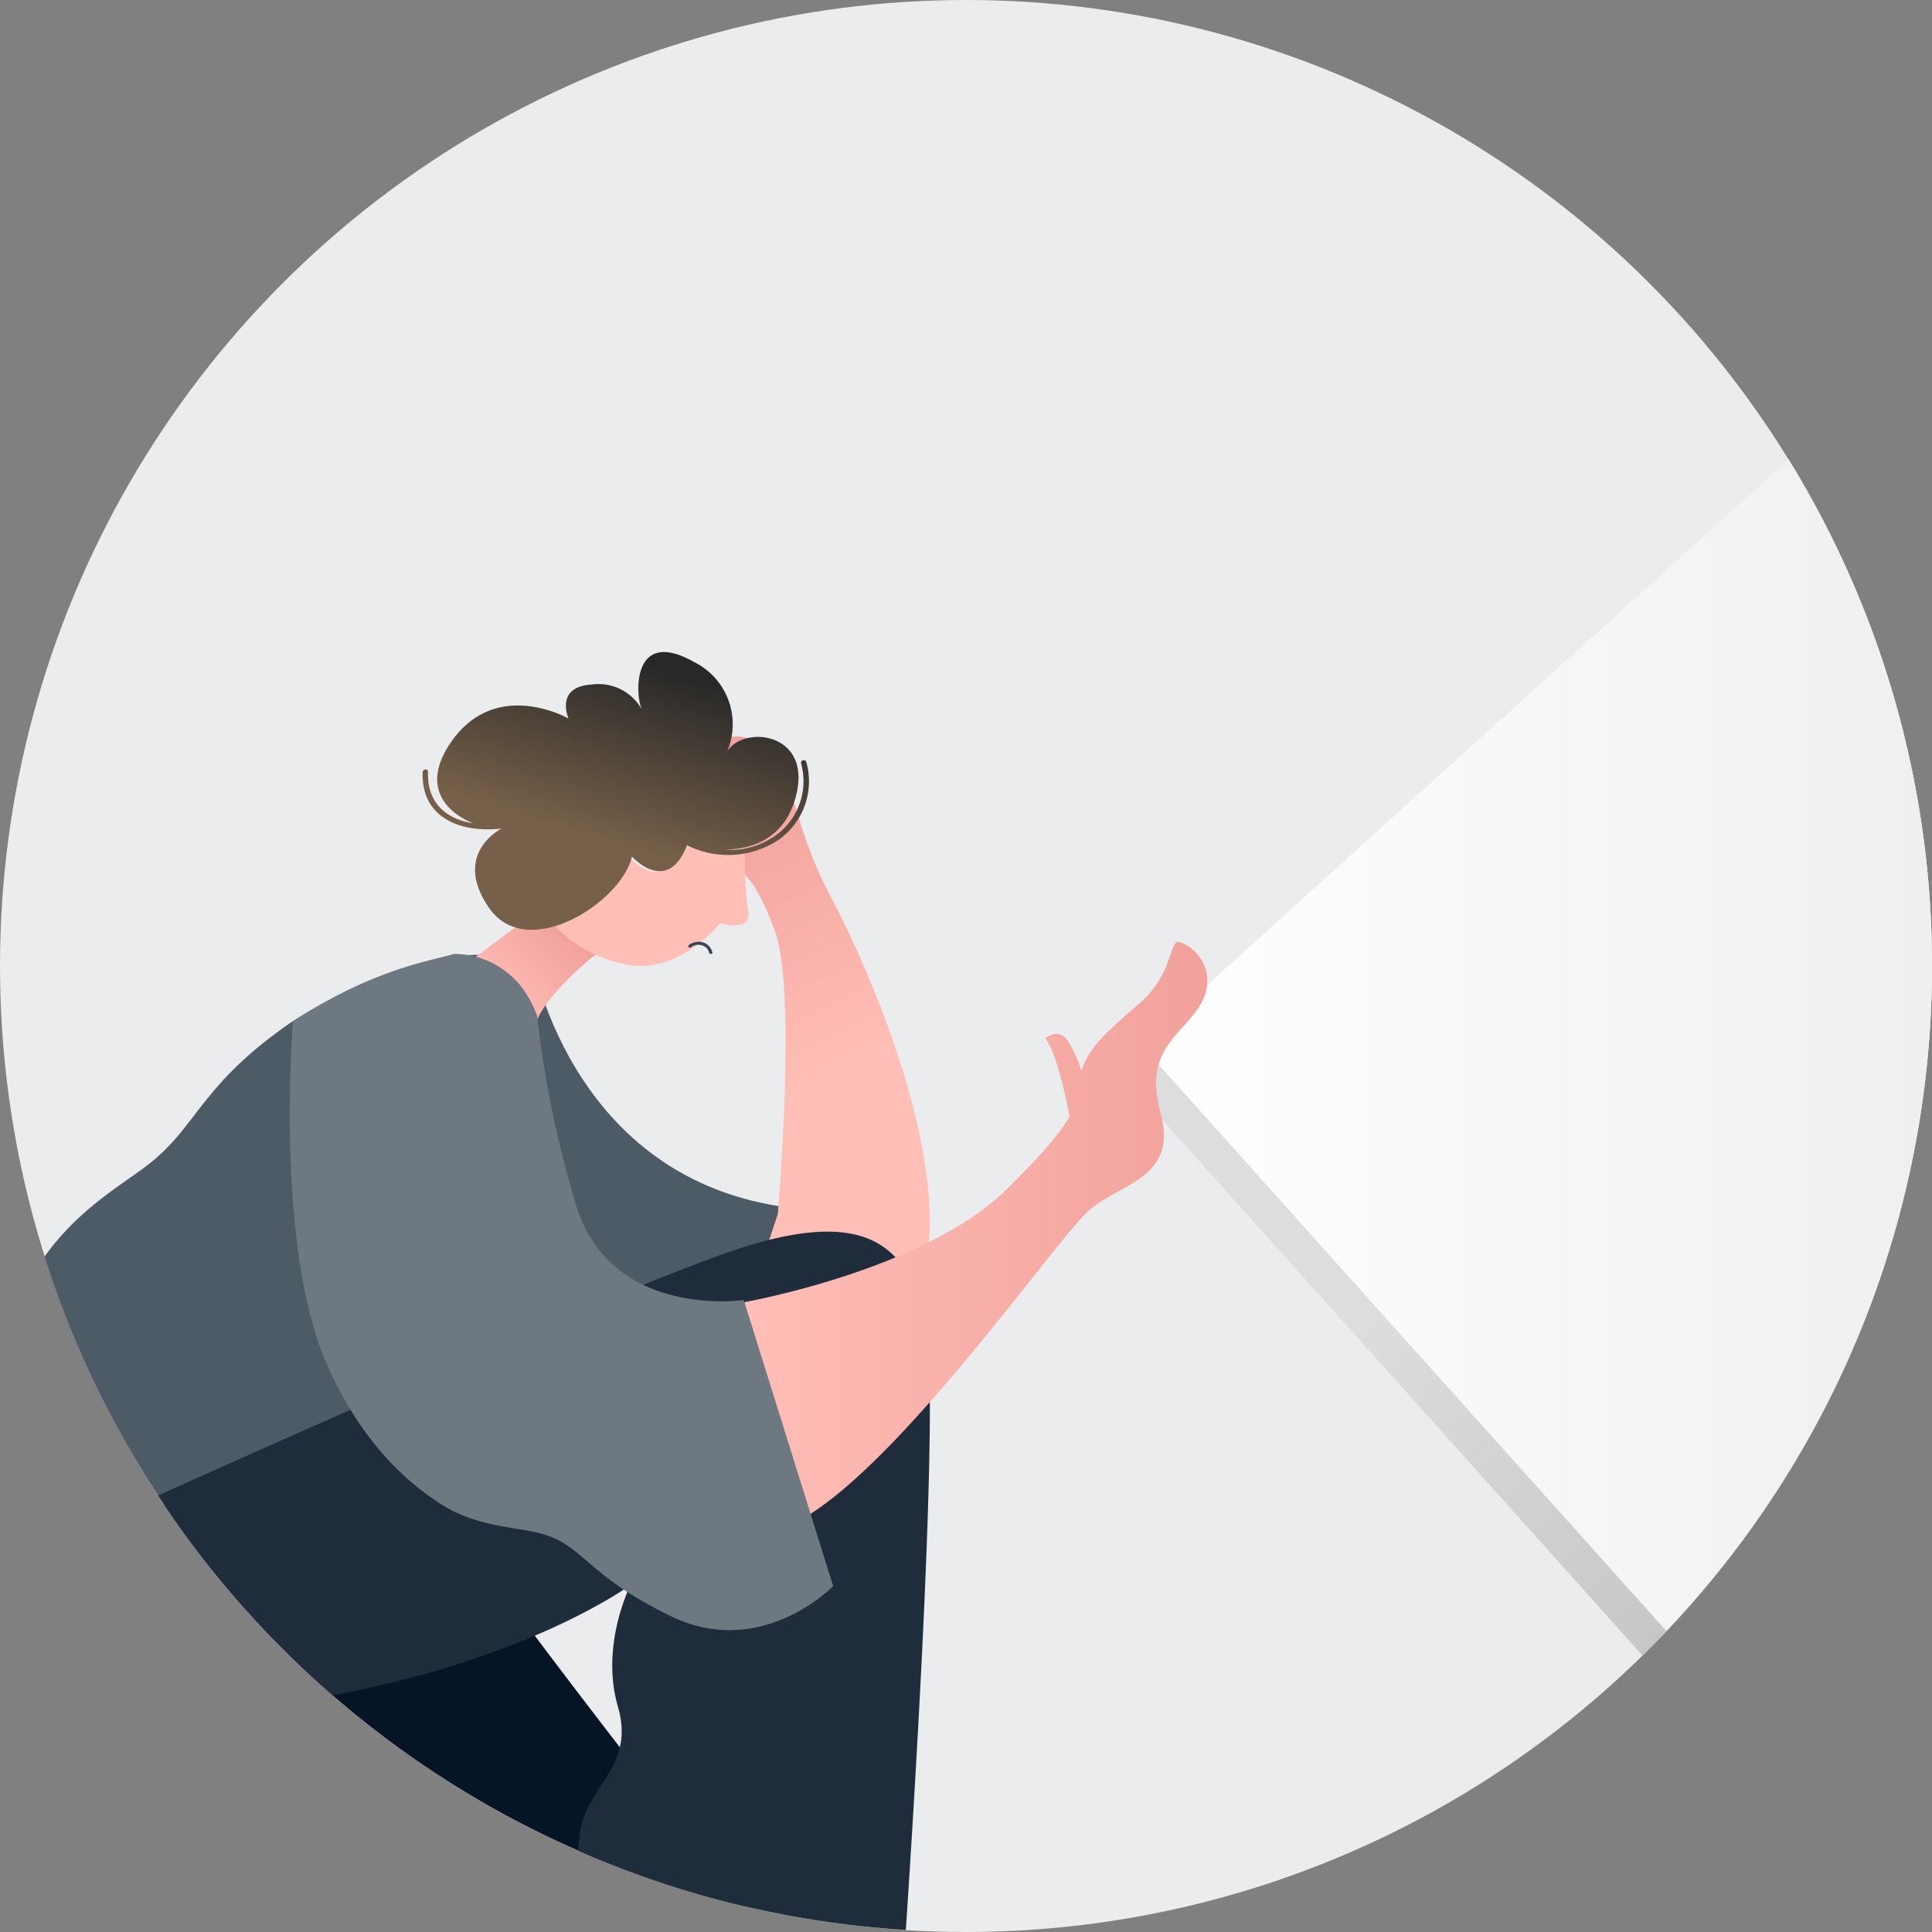 <svg xmlns="http://www.w3.org/2000/svg" xmlns:xlink="http://www.w3.org/1999/xlink" width="160px" height="160px" viewBox="0 0 160 160">
    <rect x="0" y="0" width="160" height="160" fill="#808080" stroke="none"/>
    <defs>
        <linearGradient id="a" x1="121.025" y1="65.598" x2="211.722" y2="160.395" gradientUnits="userSpaceOnUse">
            <stop offset="0.2" stop-color="#ddd"/>
            <stop offset="0.636" stop-color="#bababa"/>
        </linearGradient>
        <linearGradient id="b" x1="94.487" y1="86.563" x2="231.849" y2="86.563" gradientUnits="userSpaceOnUse">
            <stop offset="0" stop-color="#fff"/>
            <stop offset="0.565" stop-color="#eaecee"/>
        </linearGradient>
        <linearGradient id="c" x1="67.203" y1="90.023" x2="56.031" y2="66.62" gradientUnits="userSpaceOnUse">
            <stop offset="0" stop-color="#ffbeb6"/>
            <stop offset="1" stop-color="#f2a19c"/>
        </linearGradient>
        <linearGradient id="d" x1="61.647" y1="102" x2="100" y2="102" xlink:href="#c"/>
        <linearGradient id="e" x1="40.749" y1="83.029" x2="46.786" y2="76.992" xlink:href="#c"/>
        <linearGradient id="f" x1="48.45" y1="73.087" x2="54.203" y2="54.295" gradientUnits="userSpaceOnUse">
            <stop offset="0.194" stop-color="#766049"/>
            <stop offset="0.959" stop-color="#282828"/>
        </linearGradient>
    </defs>

    <circle cx="80" cy="80" r="80" style="fill:#eaecee"/>
    <path d="M136.018,137.094A79.979,79.979,0,0,0,148.2,38.177L92.487,88.535Z" style="fill:url(#a)"/>
    <path d="M138,135.07a79.95,79.95,0,0,0,10.125-97.014L94.487,86.535Z" style="fill:url(#b)"/>
    <path d="M32.036,119l-18.429,5.641a80.072,80.072,0,0,0,48.327,33.285c-.506-.694-1.052-1.389-1.651-2.078C52.332,146.688,32.036,119,32.036,119Z" style="fill:#061526"/>
    <path d="M37.175,124.042c.1-.029.21-.054.313-.083.2-.048.406-.107.612-.16q.948-.255,1.924-.539l3.634-39.983a1.218,1.218,0,0,1,.107-.487c-1.264-2.1-17.886.763-18.8,1.355-.079.054-.162.077-.24.131-.24.16-.48.3-.725.465-7.52,5.213-7.672,8.664-11.912,11.848-2.232,1.68-5.628,3.608-8.4,7.476a79.658,79.658,0,0,0,11.3,22.531C20.535,127.013,27.792,126.484,37.175,124.042Z" style="fill:#4d5b67"/>
    <path d="M43.982,79S46.9,97.21,64.659,99.911L71,118.644s-3.261,4.143-12.5,1.441-9.964-.36-15.581-4.143S24.91,96.508,37.357,79.116Z" style="fill:#4d5b67"/>
    <path d="M68.821,74.3c-3.177-5.976-2.811-9.375-5.011-11.836s-4.155-1.289-6.11-.352-2.2,1.875-.856,3.164,3.544,2.93,3.91,4.1-1.71-.469-3.421-.234.733,1.992,2.322,2.343,2.688.7,4.522,5.626.238,23.423.238,23.423l-.92,2.785,3.094,1.254L76.031,107C79.7,97.742,72,80.281,68.821,74.3Z" style="fill:url(#c)"/>
    <path d="M76.606,109.257c-1.483-5.961-4.663-9.045-14.411-6.167-7.915,2.337-38.042,15.783-49.1,20.759a80.405,80.405,0,0,0,14.449,16.528c.177-.029.346-.048.526-.082,16.106-3.083,24.159-9.044,24.159-9.044s-2.543,4.933-1.059,10.072S48.419,147.9,48,152.011c-.045.39-.09.815-.132,1.252a79.565,79.565,0,0,0,27.149,6.567C75.213,156.874,78.036,115.007,76.606,109.257Z" style="fill:#1f2c3c"/>
    <path d="M97.641,78c-.821-.118-.474,2.676-3.3,5.117-2.654,2.294-4.152,3.572-4.814,5.65l.017-.113a9.27,9.27,0,0,0-1.179-2.546c-.75-1.018-1.821-.127-1.821-.127.861.93,1.663,4.573,2.034,6.471-.648,1.185-2.034,2.9-5.181,6.014-6.821,6.741-21.755,9.373-21.755,9.373L66.052,126c8.343-4.411,21.453-23.449,24.158-25.773s7.4-2.667,5.884-8.14,2.241-6.516,3.536-9.308A3.433,3.433,0,0,0,97.641,78Z" style="fill:url(#d)"/>
    <path d="M49.382,79s-4.36,3.391-5.1,6L38,80.28,45.085,75Z" style="fill:url(#e)"/>
    <path d="M69,131.357s-5.937,6.128-13.436,2.489-7.114-6.069-11.318-6.98c-1.777-.382-4.687-.534-7.247-2.013a2.513,2.513,0,0,1-.222-.127.5.5,0,0,1-.059-.034c-3.372-2.1-6.951-5.623-9.625-11.652-3.6-8.136-3.269-22.236-2.831-28.466.079-.054.163-.1.242-.157.915-.6,1.821-1.127,2.7-1.592a35.078,35.078,0,0,1,7.6-3.1c.926-.24,1.009-.265,1.861-.48l.414-.1c.379-.1.536-.142.536-.142a7.06,7.06,0,0,1,6.041,3.419,8.835,8.835,0,0,1,.832,1.724,86.429,86.429,0,0,0,3.131,15.344c2.743,9.821,13.977,8.175,13.977,8.175Z" style="fill:#6d7881"/>
    <path d="M59.627,76.459s-3.51,4.473-8.009,3.365A11.039,11.039,0,0,1,46,76.735c2.842-.943,5.587-3.547,6.089-5.75,0,0,2.9,3.315,4.513-.985a9.8,9.8,0,0,0,5.093.107,30.036,30.036,0,0,0,.278,5.386C62.3,77.239,59.627,76.459,59.627,76.459Z" style="fill:#ffbeb6"/>
    <path d="M59,78.874a1.156,1.156,0,0,0-1.324-.864,1.272,1.272,0,0,0-.624.25c-.133.1.027.3.162.2a1,1,0,0,1,1.264.016.738.738,0,0,1,.242.421C58.748,79.048,59.028,79.028,59,78.874Z" style="fill:#344554"/>
    <path d="M66.771,63.1c-.074-.271-.5-.14-.426.131a5.524,5.524,0,0,1-2.7,6.327,6.384,6.384,0,0,1-3.625.809c2.161-.039,4.826-.821,5.819-4.159,1.656-5.567-4.253-6.215-5.616-3.978A5.751,5.751,0,0,0,57.5,54.835c-5.076-2.886-4.933,2.524-4.36,3.9a4.1,4.1,0,0,0-4.122-2.047c-3.108.18-1.935,2.819-1.935,2.819S41,56.023,37.279,61.569c-2.457,3.663-.205,5.76,1.9,6.612-2.11-.326-3.826-1.584-3.731-4.259.01-.281-.436-.26-.446.02-.138,3.892,3.3,5.053,6.53,4.672-.673.374-3.871,2.436-1.041,6.556,3.147,4.581,10.959-.426,11.846-4.23,0,0,2.921,3.263,4.558-.942a7.575,7.575,0,0,0,7.428-.346A5.9,5.9,0,0,0,66.771,63.1Z" style="fill:url(#f)"/>
    <rect width="160" height="160" style="fill:none"/>

</svg>